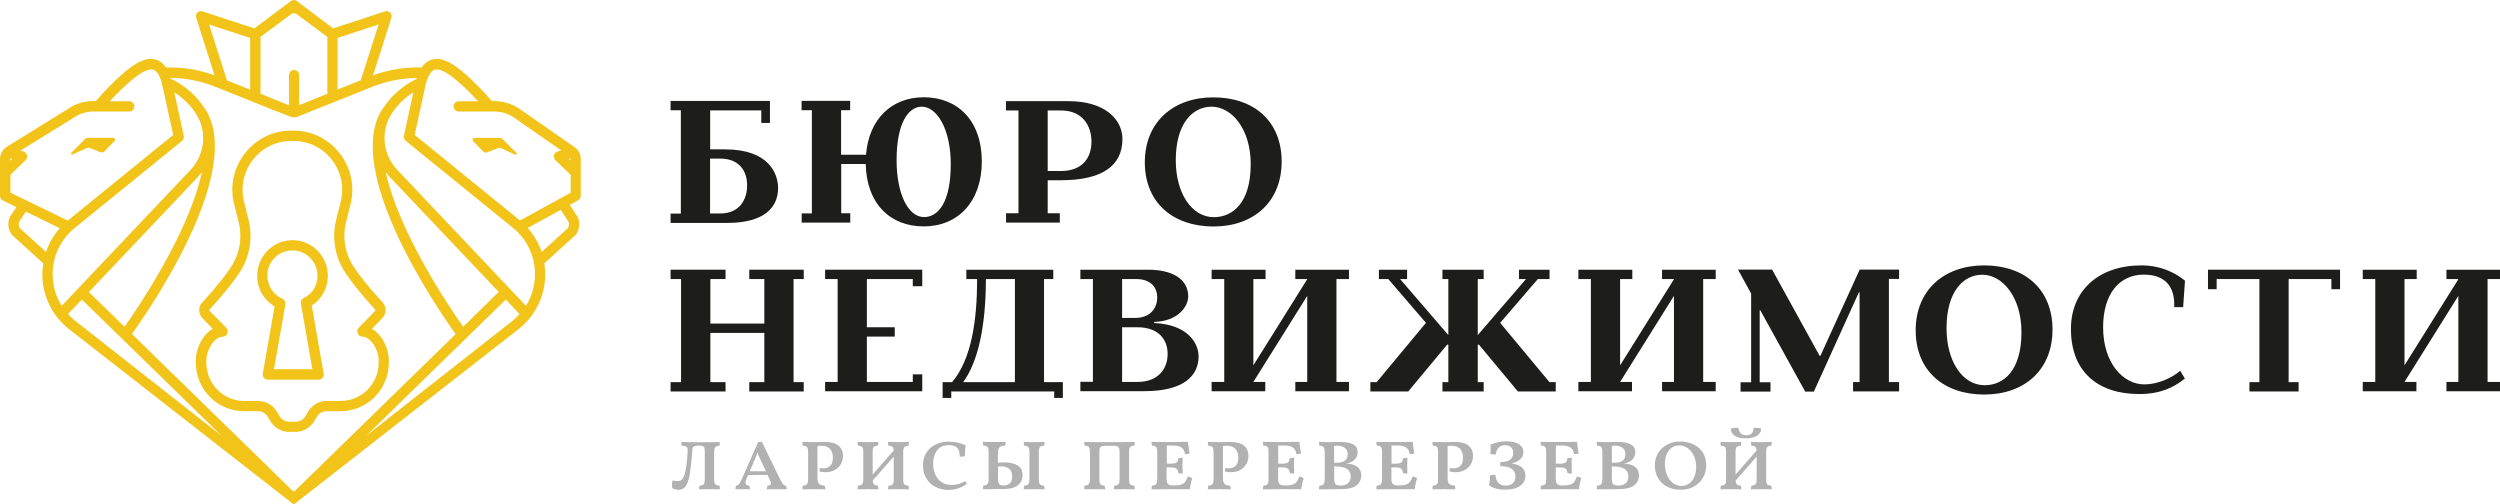 <svg width="243" height="49" viewBox="0 0 243 49" fill="none" xmlns="http://www.w3.org/2000/svg">
<g clip-path="url(#clip0)">
<path d="M7.027 15.027L8.442 14.389C8.531 14.349 8.63 14.349 8.719 14.379L9.768 14.798C9.906 14.848 10.065 14.818 10.164 14.708L11.134 13.691C11.242 13.581 11.163 13.392 11.005 13.392H8.561C8.442 13.392 8.333 13.442 8.254 13.521L6.908 14.877C6.908 14.887 6.868 14.937 6.918 14.987C6.947 15.047 7.017 15.037 7.027 15.027Z" fill="#F2C41A"/>
<path d="M19.625 30.872L20.674 31.959C19.665 32.537 19.031 33.953 19.031 34.97V35.249C19.031 37.852 21.129 39.966 23.712 39.966H25.068C25.464 39.966 25.84 40.185 26.038 40.524L26.276 40.933C26.642 41.561 27.315 41.96 28.037 41.98C28.047 41.98 28.057 41.98 28.077 41.98H28.75C28.76 41.98 28.769 41.98 28.789 41.98C29.512 41.95 30.175 41.561 30.551 40.933L30.788 40.524C30.986 40.175 31.362 39.966 31.758 39.966H33.114C35.697 39.966 37.795 37.852 37.795 35.249V34.97C37.795 33.953 37.172 32.527 36.152 31.959L37.241 30.832C37.568 30.423 37.558 29.825 37.201 29.396C37.191 29.386 36.429 28.598 35.341 27.252C35.074 26.923 34.757 26.484 34.41 25.976C33.54 24.699 33.263 23.094 33.639 21.588L34.025 20.033C34.519 18.278 34.173 16.443 33.084 14.987C31.996 13.531 30.333 12.694 28.522 12.694H28.304C26.493 12.694 24.831 13.531 23.742 14.987C22.653 16.443 22.307 18.278 22.802 20.023L23.198 21.598C23.574 23.104 23.297 24.699 22.426 25.986C22.079 26.504 21.763 26.933 21.495 27.262C20.407 28.608 19.645 29.406 19.615 29.446C19.279 29.835 19.269 30.423 19.625 30.872ZM20.348 30.104C20.377 30.074 21.149 29.276 22.267 27.89C22.554 27.531 22.881 27.083 23.247 26.544C24.276 25.029 24.603 23.134 24.158 21.349L23.762 19.764C23.356 18.318 23.633 16.792 24.534 15.595C25.434 14.399 26.81 13.701 28.304 13.701H28.532C30.026 13.701 31.402 14.389 32.303 15.595C33.203 16.792 33.49 18.318 33.074 19.773L32.679 21.349C32.233 23.134 32.56 25.029 33.589 26.544C33.955 27.083 34.282 27.531 34.569 27.89C35.687 29.276 36.459 30.074 36.459 30.074C36.489 30.114 36.489 30.174 36.499 30.174L34.866 31.859C34.727 32.008 34.688 32.218 34.767 32.407C34.846 32.597 35.024 32.717 35.222 32.717C36.024 32.717 36.805 34.013 36.805 34.98V35.259C36.805 37.303 35.153 38.969 33.124 38.969H31.768C31.016 38.969 30.313 39.367 29.937 40.026L29.7 40.434C29.492 40.783 29.126 40.993 28.73 40.993H28.136C27.74 40.993 27.364 40.773 27.166 40.434L26.929 40.026C26.543 39.377 25.84 38.979 25.098 38.979H23.742C21.713 38.979 20.061 37.313 20.061 35.269V34.99C20.061 34.023 20.842 32.727 21.644 32.727C21.842 32.727 22.03 32.607 22.099 32.417C22.178 32.228 22.139 32.019 22 31.869L20.377 30.214C20.348 30.174 20.348 30.114 20.348 30.104Z" fill="#F2C41A"/>
<path d="M55.797 14.269L50.542 10.61C49.809 10.101 48.938 9.822 48.048 9.822H47.81C47.454 9.413 46.247 8.047 45.049 7.04C44.099 6.242 42.981 5.464 41.932 5.803C41.556 5.923 41.239 6.182 40.982 6.561C39.398 6.511 37.815 6.761 36.261 7.319L38.042 1.735C38.102 1.556 38.052 1.356 37.924 1.226C37.795 1.097 37.597 1.047 37.419 1.107L32.391 2.762L28.829 0.09C28.67 -0.03 28.453 -0.03 28.284 0.09L24.722 2.762L19.694 1.107C19.516 1.047 19.318 1.097 19.189 1.226C19.061 1.356 19.011 1.556 19.071 1.735L20.852 7.319C19.298 6.761 17.715 6.511 16.141 6.561C15.884 6.182 15.567 5.923 15.191 5.803C14.142 5.464 13.034 6.242 12.074 7.04C10.876 8.047 9.669 9.413 9.313 9.822H9.075C8.184 9.822 7.314 10.091 6.601 10.59L0.693 14.249C0.267 14.499 0 14.957 0 15.456V19.036C0 19.225 0.109 19.405 0.277 19.484L1.593 20.133L0.99 21.04C0.97 21.06 0.96 21.09 0.95 21.12C0.713 21.678 0.782 22.316 1.138 22.805C1.158 22.835 1.178 22.855 1.207 22.875L4.206 25.597C4.147 25.956 4.117 26.315 4.117 26.684C4.127 28.758 5.057 30.682 6.68 31.969L28.453 48.96C28.512 49.01 28.591 49.01 28.651 48.96L50.433 31.969C52.046 30.682 52.986 28.758 52.996 26.684C52.996 26.315 52.956 25.956 52.907 25.597L55.906 22.875C55.925 22.855 55.955 22.825 55.975 22.805C56.331 22.316 56.41 21.668 56.163 21.12C56.153 21.09 56.133 21.07 56.123 21.04L55.381 19.913L56.193 19.474C56.351 19.385 56.45 19.215 56.45 19.036V15.456C56.45 14.957 56.193 14.499 55.797 14.269ZM55.441 15.396C55.441 15.416 55.46 15.436 55.46 15.456V15.615L55.282 15.446L55.441 15.396ZM35.063 7.798C34.45 8.047 33.648 8.366 32.807 8.705V3.689L36.805 2.373L35.063 7.798ZM29.076 10.221V7.299C29.076 7.02 28.849 6.801 28.581 6.801C28.314 6.801 28.086 7.03 28.086 7.299V10.231C27.433 9.972 26.404 9.553 25.325 9.114V3.58L28.304 1.376C28.462 1.256 28.68 1.256 28.839 1.376L31.817 3.58V9.114C30.749 9.543 29.729 9.952 29.076 10.221ZM24.316 3.689V8.715C23.475 8.376 22.663 8.047 22.059 7.808L20.328 2.383L24.316 3.689ZM20.575 8.296L20.634 8.316C20.713 8.346 21.02 8.466 21.466 8.645C21.485 8.655 21.505 8.665 21.515 8.665C22.277 8.974 23.425 9.433 24.563 9.892C24.603 9.912 24.652 9.932 24.692 9.942C25.889 10.43 27.542 11.078 28.245 11.348C28.462 11.437 28.7 11.427 28.908 11.348C29.601 11.068 31.224 10.42 32.421 9.942C32.471 9.932 32.51 9.912 32.56 9.892C33.698 9.433 34.846 8.964 35.608 8.665C35.628 8.655 35.647 8.645 35.667 8.645C36.103 8.466 36.4 8.346 36.479 8.326L36.558 8.296C37.854 7.828 39.171 7.598 40.487 7.578C40.497 7.628 40.497 7.618 40.507 7.668C39.923 7.937 38.329 8.795 37.231 10.54C37.201 10.57 37.172 10.59 37.152 10.62C33.312 16.642 42.595 30.114 44.287 32.477L28.67 47.704C28.611 47.764 28.512 47.764 28.443 47.704L12.826 32.467C14.518 30.104 23.811 16.642 19.961 10.61C19.942 10.58 19.912 10.56 19.882 10.53C18.764 8.755 17.141 7.897 16.577 7.638C16.587 7.598 16.587 7.608 16.596 7.568C17.933 7.588 19.259 7.818 20.575 8.296ZM45.019 31.759C43.703 29.895 38.755 22.595 37.498 16.722C37.627 16.892 37.755 17.071 37.904 17.221L48.473 28.379L45.019 31.759ZM8.64 28.389L19.209 17.231C19.358 17.071 19.486 16.902 19.625 16.722C18.378 22.595 13.42 29.905 12.104 31.759L8.64 28.389ZM1 15.456C1 15.436 1.009 15.416 1.019 15.396L1.178 15.446L1 15.615V15.456ZM1 17.001L2.484 15.566C2.613 15.446 2.662 15.256 2.623 15.087C2.583 14.917 2.454 14.778 2.286 14.728L1.989 14.638L7.155 11.447C7.719 11.048 8.392 10.839 9.085 10.839H12.559C12.836 10.839 13.054 10.61 13.054 10.341C13.054 10.071 12.826 9.842 12.559 9.842H10.678C11.213 9.264 11.985 8.466 12.737 7.838C13.113 7.528 14.241 6.571 14.904 6.781C15.35 6.93 15.617 7.618 15.745 8.147L16.834 13.113L6.65 21.389C6.631 21.409 6.611 21.429 6.591 21.439L1.019 18.727V17.001H1ZM1.93 22.177C1.811 21.997 1.791 21.768 1.861 21.558L2.514 20.571L5.809 22.177C5.215 22.855 4.76 23.633 4.473 24.49L1.93 22.177ZM7.254 22.167L17.685 13.701C17.834 13.581 17.903 13.392 17.863 13.202L16.943 8.984C17.626 9.413 18.556 10.161 19.199 11.308C20.14 12.973 19.852 15.117 18.497 16.533L5.997 29.725C5.433 28.828 5.126 27.781 5.117 26.684C5.107 24.919 5.888 23.273 7.254 22.167ZM6.611 30.523L7.957 29.117L21.525 42.349L7.304 31.181C7.046 30.982 6.829 30.762 6.611 30.523ZM49.819 31.181L35.598 42.349L49.166 29.117L50.502 30.533C50.294 30.762 50.067 30.982 49.819 31.181ZM51.126 29.725L38.626 16.523C37.27 15.107 36.983 12.963 37.924 11.298C38.577 10.151 39.507 9.403 40.18 8.974L39.26 13.192C39.22 13.382 39.289 13.571 39.438 13.691L49.869 22.157C51.234 23.264 52.006 24.909 51.996 26.674C51.996 27.781 51.68 28.828 51.126 29.725ZM55.262 21.558C55.342 21.758 55.312 21.987 55.193 22.177L52.65 24.49C52.363 23.633 51.898 22.845 51.294 22.157L54.5 20.402L55.262 21.558ZM50.542 21.429C50.522 21.419 50.512 21.399 50.492 21.389L40.309 13.113L41.387 8.167C41.526 7.618 41.793 6.92 42.239 6.781C42.902 6.561 44.04 7.519 44.406 7.838C45.158 8.466 45.93 9.264 46.464 9.842H44.584C44.307 9.842 44.089 10.071 44.089 10.341C44.089 10.61 44.317 10.839 44.584 10.839H48.058C48.75 10.839 49.413 11.048 49.987 11.447L54.55 14.618L54.184 14.728C54.015 14.778 53.887 14.917 53.847 15.087C53.808 15.256 53.857 15.446 53.986 15.566L55.47 17.001V18.727L50.542 21.429Z" fill="#F2C41A"/>
<path d="M50.215 14.888L48.869 13.531C48.79 13.452 48.671 13.402 48.562 13.402H46.108C45.959 13.402 45.88 13.591 45.979 13.701L46.949 14.718C47.048 14.828 47.206 14.858 47.345 14.808L48.404 14.389C48.493 14.349 48.592 14.359 48.681 14.399L50.086 15.037H50.096C50.106 15.037 50.175 15.057 50.215 15.007C50.264 14.957 50.225 14.908 50.215 14.888Z" fill="#F2C41A"/>
<path d="M26.691 29.785L25.543 36.316C25.513 36.466 25.553 36.615 25.652 36.725C25.751 36.835 25.889 36.904 26.038 36.904H30.966C31.115 36.904 31.253 36.835 31.352 36.725C31.451 36.615 31.491 36.466 31.461 36.316L30.303 29.695C31.273 29.077 31.867 28 31.867 26.803C31.867 24.899 30.323 23.343 28.433 23.343C26.542 23.343 24.998 24.899 24.998 26.803C24.989 28.04 25.642 29.167 26.691 29.785ZM28.423 24.34C29.769 24.34 30.857 25.437 30.857 26.793C30.857 27.751 30.362 28.568 29.521 28.967C29.323 29.067 29.205 29.286 29.244 29.506L30.362 35.887H26.631L27.74 29.585C27.779 29.356 27.661 29.127 27.453 29.037C26.562 28.648 25.988 27.761 25.988 26.783C25.978 25.437 27.077 24.34 28.423 24.34Z" fill="#F2C41A"/>
<path d="M66.198 37.144V27.123H65.179V26.215H70.523V27.123H69.048V31.45H74.293V27.123H72.829V26.215H78.123V27.123H77.134V37.144H78.123V38.051H72.829V37.144H74.293V32.358H69.048V37.144H70.523V38.051H65.179V37.144H66.198Z" fill="#1D1D1B"/>
<path d="M92.543 37.144C94.443 34.91 94.977 31.081 94.977 27.123H93.928V26.215H102.38V27.123H101.479V37.144H103.31V38.68H102.469V38.051H92.463V38.68H91.622V37.144H92.543ZM98.649 27.123H95.828C95.828 31.64 95.086 35.15 93.621 37.144H98.649V27.123Z" fill="#1D1D1B"/>
<path d="M133.811 37.144L138.601 31.381L134.94 27.123H134.029V26.215H136.77V27.123H136.088L140.779 32.567V27.123H140.205V26.215H144.213V27.123H143.639V32.567L148.33 27.123H147.647V26.215H150.616V27.123H149.478L145.816 31.381L150.606 37.144H151.219V38.051H147.538L143.757 33.504H143.639V37.144H144.213V38.051H140.205V37.144H140.779V33.504H140.66L136.879 38.051H133.198V37.144H133.811Z" fill="#1D1D1B"/>
<path d="M170.211 37.144V28.539L168.934 26.205H172.25L176.871 34.591H176.941L180.761 26.205H184.591V27.113H183.601V37.134H184.591V38.041H180.117V37.134H180.751V28.419H180.682L176.307 38.062H175.466L171.092 30.144H171.042V37.154H172.091V38.062H169.182V37.154H170.211V37.144Z" fill="#1D1D1B"/>
<path d="M186.204 32.108C186.204 28.2 188.965 25.796 192.864 25.796C196.783 25.796 199.505 28.09 199.505 32.038C199.505 35.947 196.783 38.35 192.864 38.35C188.955 38.35 186.204 36.057 186.204 32.108ZM196.486 32.288C196.486 28.868 194.636 26.704 192.686 26.704C190.855 26.704 189.203 28.309 189.203 31.909C189.203 35.11 190.746 37.443 192.904 37.443C194.755 37.443 196.486 36.037 196.486 32.288Z" fill="#1D1D1B"/>
<path d="M219.614 37.144V27.123H215.458V28.11H214.617V26.215H227.453V28.11H226.611V27.123H222.455V37.144H223.425V38.051H218.645V37.144H219.614Z" fill="#1D1D1B"/>
<path d="M81.419 37.124V27.123H80.202V26.215H89.643V27.821H88.723V27.123H84.259V31.809H86.971V32.717H84.259V37.124H88.723V36.386H89.643V38.031H80.202V37.124H81.419Z" fill="#1D1D1B"/>
<path d="M106.23 37.124V27.123H105.012V26.215H111.604C113.88 26.215 115.493 27.083 115.493 28.808C115.493 29.805 114.503 31.221 112.187 31.291V31.4C115.344 31.53 116.502 33.265 116.502 34.651C116.502 36.446 115.156 38.022 111.237 38.022H105.012V37.114H106.23V37.124ZM112.484 28.937C112.484 28.05 111.98 27.123 110.426 27.123H109.07V30.902H110.347C111.93 30.892 112.474 29.825 112.484 28.937ZM113.494 34.402C113.494 33.026 112.643 31.809 110.545 31.809H109.07V37.124H110.545C112.672 37.124 113.494 35.758 113.494 34.402Z" fill="#1D1D1B"/>
<path d="M118.996 37.124V27.123H117.769V26.215H123.014V27.123H121.827V35.509L127.062 27.143V27.123H125.904V26.215H131.12V27.123H129.902V37.124H131.12V38.031H125.904V37.124H127.062V28.758L121.827 37.124H122.985V38.031H117.769V37.124H118.996Z" fill="#1D1D1B"/>
<path d="M154.634 37.124V27.123H153.416V26.215H158.661V27.123H157.474V35.509L162.709 27.143V27.123H161.551V26.215H166.767V27.123H165.549V37.124H166.767V38.031H161.551V37.124H162.709V28.758L157.474 37.124H158.632V38.031H153.416V37.124H154.634Z" fill="#1D1D1B"/>
<path d="M208.144 25.796C210.104 25.796 211.519 26.574 212.38 27.282L212.202 29.855H211.331C211.42 27.89 210.49 26.694 208.372 26.694C206.046 26.694 204.423 28.509 204.423 31.809C204.423 35.259 206.343 37.363 208.431 37.363C209.708 37.363 211.123 36.745 211.915 36.037L212.37 36.795C211.272 37.682 209.955 38.301 207.927 38.301C203.889 38.301 201.296 36.107 201.296 31.989C201.286 28.279 203.948 25.796 208.144 25.796Z" fill="#1D1D1B"/>
<path d="M230.877 37.124V27.123H229.659V26.215H234.905V27.123H233.717V35.509L238.952 27.143V27.123H237.794V26.215H243.01V27.123H241.793V37.124H243.01V38.031H237.794V37.124H238.952V28.758L233.717 37.124H234.875V38.031H229.659V37.124H230.877Z" fill="#1D1D1B"/>
<path d="M66.178 20.751V10.719H65.179V9.812H74.838V11.946H73.996V10.729H69.028V14.518H70.463C74.769 14.518 75.629 16.902 75.629 18.288C75.629 20.092 74.373 21.668 70.691 21.668H65.179V20.761H66.178V20.751ZM72.621 18.018C72.621 16.632 71.869 15.416 69.998 15.416H69.019V20.751H69.998C71.898 20.751 72.621 19.384 72.621 18.018Z" fill="#1D1D1B"/>
<path d="M78.915 20.741V10.709H77.915V9.802H82.636V10.709H81.755V15.037H84.18C84.447 11.567 86.684 9.453 89.781 9.453C93.107 9.453 95.432 11.746 95.432 15.695C95.432 19.604 93.117 22.007 89.781 22.007C86.516 22.007 84.22 19.783 84.15 15.944H81.765V20.731H82.646V21.638H77.925V20.741H78.915ZM89.821 21.1C91.167 21.1 92.414 19.714 92.414 15.954C92.414 12.514 91.048 10.37 89.603 10.37C88.287 10.37 87.149 11.956 87.149 15.575C87.149 18.796 88.248 21.1 89.821 21.1Z" fill="#1D1D1B"/>
<path d="M111.277 15.775C111.277 11.866 114.038 9.463 117.937 9.463C121.856 9.463 124.578 11.756 124.578 15.705C124.578 19.614 121.856 22.017 117.937 22.017C114.038 22.007 111.277 19.724 111.277 15.775ZM121.569 15.954C121.569 12.534 119.719 10.37 117.769 10.37C115.938 10.37 114.285 11.976 114.285 15.575C114.285 18.776 115.829 21.11 117.987 21.11C119.837 21.1 121.569 19.704 121.569 15.954Z" fill="#1D1D1B"/>
<path d="M98.995 20.731V10.739H97.778V9.832H103.835C107.427 9.832 109.1 11.627 109.1 13.511C109.1 16.104 107.15 17.52 103.112 17.52H101.836V20.731H103.013V21.638H97.788V20.731H98.995ZM106.091 13.751C106.091 12.295 105.27 10.739 103.142 10.739H101.836V16.622H103.142C105.23 16.612 106.091 15.326 106.091 13.751Z" fill="#1D1D1B"/>
<path d="M65.584 47.554C65.485 47.524 65.406 47.484 65.357 47.444C65.327 47.365 65.317 47.255 65.317 47.115C65.317 46.946 65.337 46.816 65.367 46.707C65.565 46.736 65.733 46.757 65.861 46.757C66.01 46.757 66.139 46.717 66.237 46.647C66.337 46.567 66.426 46.427 66.505 46.218C66.594 45.999 66.663 45.69 66.713 45.301C66.772 44.912 66.811 44.463 66.831 43.964L66.841 43.765C66.841 43.655 66.831 43.566 66.802 43.516C66.772 43.456 66.722 43.416 66.643 43.386C66.564 43.356 66.435 43.336 66.267 43.326C66.237 43.236 66.218 43.117 66.218 42.967C66.564 42.977 67.198 42.987 68.138 42.987C69.058 42.987 69.672 42.977 69.969 42.967C69.969 43.127 69.959 43.246 69.929 43.326C69.79 43.336 69.681 43.356 69.612 43.396C69.543 43.436 69.493 43.496 69.464 43.575C69.434 43.665 69.414 43.785 69.414 43.955V46.567C69.414 46.736 69.434 46.866 69.464 46.956C69.493 47.046 69.543 47.105 69.612 47.135C69.681 47.175 69.79 47.195 69.929 47.205C69.959 47.295 69.969 47.415 69.969 47.564C69.691 47.554 69.365 47.544 68.989 47.544C68.573 47.544 68.227 47.554 67.95 47.564C67.95 47.405 67.969 47.285 67.999 47.205C68.138 47.195 68.246 47.175 68.316 47.135C68.385 47.096 68.435 47.036 68.464 46.956C68.494 46.866 68.504 46.746 68.504 46.567V43.944C68.504 43.755 68.494 43.615 68.474 43.546C68.454 43.466 68.405 43.406 68.326 43.376C68.227 43.326 68.078 43.306 67.87 43.306C67.692 43.306 67.554 43.336 67.465 43.376C67.385 43.416 67.346 43.466 67.326 43.536C67.306 43.605 67.287 43.745 67.277 43.955C67.207 44.892 67.128 45.62 67.039 46.138C66.95 46.647 66.811 47.026 66.643 47.265C66.475 47.504 66.237 47.614 65.941 47.614C65.792 47.604 65.683 47.584 65.584 47.554Z" fill="#B1B1B1"/>
<path d="M76.461 47.564C76.263 47.554 75.956 47.544 75.52 47.544C75.055 47.544 74.729 47.554 74.541 47.564C74.541 47.415 74.561 47.295 74.6 47.205C74.729 47.195 74.818 47.165 74.867 47.135C74.927 47.105 74.956 47.056 74.956 46.996C74.956 46.926 74.917 46.826 74.847 46.687L74.6 46.158C73.828 46.158 73.195 46.168 72.71 46.188L72.561 46.537C72.492 46.687 72.462 46.806 72.462 46.906C72.462 46.996 72.492 47.066 72.552 47.115C72.611 47.165 72.7 47.195 72.829 47.205C72.868 47.315 72.888 47.434 72.888 47.564C72.72 47.554 72.462 47.544 72.126 47.544C71.978 47.544 71.77 47.554 71.483 47.564C71.483 47.425 71.502 47.305 71.542 47.215C71.671 47.195 71.77 47.135 71.839 47.046C71.908 46.956 72.007 46.776 72.136 46.497L73.69 42.977C73.799 42.957 73.917 42.947 74.056 42.947L75.798 46.527C75.897 46.717 75.966 46.856 76.025 46.946C76.085 47.036 76.144 47.105 76.193 47.145C76.243 47.185 76.312 47.205 76.391 47.215C76.441 47.315 76.461 47.434 76.461 47.564ZM74.452 45.809L73.967 44.782C73.828 44.513 73.719 44.244 73.62 43.974C73.531 44.234 73.432 44.503 73.314 44.782L72.878 45.809H74.452Z" fill="#B1B1B1"/>
<path d="M80.686 45.291C80.865 45.131 80.954 44.862 80.954 44.493C80.954 44.124 80.865 43.845 80.677 43.635C80.489 43.426 80.202 43.326 79.816 43.326C79.697 43.326 79.578 43.336 79.459 43.366V46.457C79.459 46.657 79.479 46.796 79.529 46.906C79.578 47.016 79.647 47.085 79.746 47.125C79.845 47.165 79.984 47.195 80.162 47.205C80.192 47.285 80.212 47.404 80.212 47.564C79.964 47.554 79.608 47.544 79.133 47.544C78.608 47.544 78.222 47.554 77.995 47.564C77.995 47.395 78.004 47.275 78.034 47.205C78.173 47.195 78.282 47.175 78.351 47.135C78.42 47.095 78.47 47.036 78.499 46.956C78.529 46.866 78.549 46.746 78.549 46.567V43.944C78.549 43.775 78.529 43.655 78.499 43.566C78.47 43.476 78.42 43.416 78.351 43.386C78.282 43.356 78.173 43.326 78.034 43.316C78.004 43.226 77.995 43.107 77.995 42.957C78.272 42.967 78.618 42.977 79.064 42.977L79.697 42.967C79.826 42.967 79.984 42.957 80.162 42.957C80.785 42.957 81.231 43.077 81.518 43.326C81.795 43.575 81.943 43.895 81.943 44.293C81.943 44.583 81.874 44.852 81.745 45.091C81.607 45.34 81.409 45.53 81.152 45.679C80.884 45.829 80.568 45.899 80.202 45.899C79.994 45.899 79.816 45.869 79.677 45.829C79.667 45.779 79.657 45.729 79.657 45.699C79.657 45.63 79.677 45.56 79.707 45.49C79.796 45.51 79.905 45.52 80.033 45.52C80.291 45.53 80.508 45.45 80.686 45.291Z" fill="#B1B1B1"/>
<path d="M87.832 46.956C87.861 47.045 87.911 47.105 87.98 47.135C88.049 47.175 88.158 47.195 88.297 47.205C88.326 47.295 88.336 47.414 88.336 47.564C88.059 47.554 87.733 47.544 87.357 47.544C86.941 47.544 86.595 47.554 86.317 47.564C86.317 47.425 86.337 47.305 86.367 47.205C86.505 47.195 86.614 47.175 86.684 47.135C86.753 47.095 86.802 47.036 86.832 46.956C86.862 46.866 86.872 46.746 86.872 46.567V44.383L84.833 46.706C84.843 46.896 84.882 47.016 84.952 47.085C85.021 47.155 85.15 47.195 85.328 47.205C85.358 47.275 85.377 47.395 85.377 47.564C85.1 47.554 84.774 47.544 84.397 47.544C83.982 47.544 83.635 47.554 83.358 47.564C83.358 47.414 83.368 47.295 83.398 47.205C83.537 47.195 83.645 47.175 83.715 47.135C83.784 47.095 83.833 47.036 83.863 46.956C83.893 46.866 83.913 46.746 83.913 46.567V43.944C83.913 43.775 83.893 43.655 83.863 43.566C83.833 43.476 83.784 43.416 83.715 43.386C83.645 43.356 83.537 43.326 83.398 43.316C83.368 43.226 83.358 43.107 83.358 42.957C83.626 42.967 83.962 42.977 84.378 42.977C84.744 42.977 85.08 42.967 85.377 42.957C85.377 43.027 85.377 43.087 85.367 43.157C85.367 43.217 85.348 43.276 85.328 43.316C85.189 43.326 85.08 43.346 85.011 43.386C84.942 43.426 84.892 43.486 84.863 43.566C84.833 43.655 84.823 43.775 84.823 43.944V46.128L86.862 43.795C86.852 43.615 86.822 43.496 86.743 43.436C86.674 43.366 86.545 43.326 86.367 43.316C86.327 43.226 86.317 43.107 86.317 42.957C86.585 42.967 86.931 42.977 87.347 42.977C87.713 42.977 88.049 42.967 88.346 42.957C88.346 43.117 88.336 43.236 88.307 43.316C88.168 43.326 88.059 43.346 87.99 43.386C87.921 43.426 87.871 43.486 87.841 43.566C87.812 43.655 87.792 43.775 87.792 43.944V46.567C87.782 46.736 87.802 46.866 87.832 46.956Z" fill="#B1B1B1"/>
<path d="M90.88 47.305C90.514 47.105 90.227 46.826 90.019 46.467C89.811 46.108 89.712 45.699 89.712 45.241C89.712 44.742 89.831 44.323 90.058 43.974C90.296 43.625 90.603 43.366 90.979 43.187C91.365 43.007 91.771 42.927 92.216 42.927C92.513 42.927 92.79 42.957 93.057 43.017C93.324 43.077 93.592 43.167 93.869 43.276C93.809 43.536 93.79 43.885 93.79 44.323C93.681 44.373 93.522 44.393 93.295 44.393C93.285 43.974 93.196 43.685 93.028 43.516C92.859 43.356 92.602 43.266 92.275 43.266C91.741 43.266 91.345 43.436 91.088 43.775C90.831 44.114 90.702 44.543 90.702 45.051C90.702 45.45 90.771 45.799 90.91 46.118C91.048 46.437 91.256 46.687 91.523 46.866C91.79 47.046 92.117 47.135 92.483 47.135C92.701 47.135 92.929 47.105 93.156 47.046C93.384 46.986 93.602 46.896 93.809 46.776C93.839 46.806 93.879 46.846 93.908 46.896C93.938 46.946 93.958 46.986 93.968 47.036C93.691 47.235 93.413 47.385 93.126 47.474C92.84 47.574 92.503 47.624 92.137 47.624C91.662 47.604 91.246 47.504 90.88 47.305Z" fill="#B1B1B1"/>
<path d="M98.916 45.241C99.233 45.44 99.391 45.749 99.391 46.178C99.391 46.597 99.243 46.926 98.936 47.165C98.629 47.415 98.174 47.534 97.57 47.534C96.669 47.534 95.987 47.544 95.541 47.554C95.541 47.385 95.551 47.265 95.581 47.195C95.719 47.185 95.828 47.165 95.897 47.125C95.967 47.086 96.016 47.026 96.046 46.926C96.076 46.826 96.095 46.687 96.095 46.507V43.934C96.095 43.765 96.076 43.645 96.046 43.556C96.016 43.466 95.967 43.406 95.897 43.376C95.828 43.346 95.719 43.316 95.581 43.306C95.551 43.227 95.531 43.107 95.531 42.947C95.799 42.957 96.184 42.967 96.679 42.967C97.154 42.967 97.511 42.957 97.748 42.947C97.748 43.107 97.728 43.227 97.699 43.306C97.52 43.316 97.382 43.346 97.283 43.386C97.184 43.426 97.115 43.506 97.065 43.605C97.016 43.715 96.996 43.865 96.996 44.054V44.971C97.194 44.952 97.382 44.942 97.56 44.942C98.154 44.942 98.599 45.041 98.916 45.241ZM98.164 46.966C98.312 46.816 98.382 46.597 98.382 46.318C98.382 45.959 98.282 45.709 98.085 45.56C97.887 45.41 97.659 45.331 97.392 45.331C97.283 45.331 97.154 45.34 97.006 45.35V46.537C97.006 46.786 97.045 46.966 97.125 47.056C97.204 47.145 97.342 47.195 97.53 47.195C97.808 47.185 98.015 47.115 98.164 46.966ZM101.014 46.956C101.044 47.046 101.093 47.105 101.162 47.135C101.232 47.175 101.341 47.195 101.479 47.205C101.509 47.275 101.529 47.395 101.529 47.564C101.252 47.554 100.925 47.544 100.549 47.544C100.133 47.544 99.787 47.554 99.51 47.564C99.51 47.415 99.52 47.295 99.549 47.205C99.688 47.195 99.797 47.175 99.866 47.135C99.935 47.096 99.985 47.036 100.014 46.956C100.044 46.866 100.064 46.746 100.064 46.567V43.944C100.064 43.775 100.044 43.655 100.014 43.566C99.985 43.476 99.935 43.416 99.866 43.386C99.797 43.356 99.688 43.326 99.549 43.316C99.52 43.227 99.51 43.107 99.51 42.957C99.777 42.967 100.123 42.977 100.529 42.977C100.895 42.977 101.232 42.967 101.529 42.957C101.529 43.027 101.529 43.087 101.519 43.157C101.519 43.217 101.499 43.276 101.479 43.316C101.341 43.326 101.232 43.346 101.162 43.386C101.093 43.426 101.044 43.486 101.014 43.566C100.984 43.655 100.974 43.775 100.974 43.944V46.567C100.965 46.736 100.984 46.866 101.014 46.956Z" fill="#B1B1B1"/>
<path d="M105.428 47.205C105.567 47.195 105.675 47.175 105.745 47.135C105.814 47.095 105.863 47.036 105.893 46.956C105.923 46.866 105.943 46.746 105.943 46.567V43.944C105.943 43.775 105.923 43.645 105.893 43.556C105.863 43.466 105.814 43.406 105.745 43.376C105.675 43.346 105.567 43.326 105.428 43.316C105.398 43.226 105.388 43.107 105.388 42.957C105.656 42.967 106.319 42.977 107.368 42.977H108.328C109.337 42.977 110 42.967 110.297 42.957C110.297 43.117 110.287 43.236 110.258 43.316C110.119 43.326 110.01 43.346 109.941 43.376C109.872 43.406 109.822 43.466 109.792 43.556C109.763 43.645 109.743 43.775 109.743 43.944V46.567C109.743 46.736 109.763 46.866 109.792 46.956C109.822 47.045 109.872 47.105 109.941 47.135C110.01 47.175 110.119 47.195 110.258 47.205C110.287 47.295 110.297 47.414 110.297 47.564C110.01 47.554 109.684 47.544 109.317 47.544C108.902 47.544 108.555 47.554 108.268 47.564C108.268 47.404 108.288 47.285 108.318 47.205C108.456 47.195 108.565 47.175 108.634 47.135C108.704 47.095 108.753 47.036 108.783 46.956C108.813 46.866 108.823 46.746 108.823 46.567V43.954C108.823 43.795 108.813 43.675 108.783 43.585C108.753 43.496 108.704 43.436 108.634 43.396C108.575 43.366 108.496 43.346 108.387 43.336C108.278 43.326 108.09 43.326 107.843 43.326C107.585 43.326 107.407 43.326 107.298 43.336C107.19 43.346 107.11 43.366 107.051 43.396C106.972 43.436 106.922 43.506 106.903 43.585C106.873 43.675 106.863 43.795 106.863 43.954V46.567C106.863 46.736 106.873 46.866 106.903 46.956C106.932 47.045 106.982 47.105 107.051 47.135C107.12 47.175 107.229 47.195 107.368 47.205C107.397 47.275 107.417 47.395 107.417 47.564C107.14 47.554 106.814 47.544 106.437 47.544C106.022 47.544 105.675 47.554 105.398 47.564C105.379 47.404 105.398 47.285 105.428 47.205Z" fill="#B1B1B1"/>
<path d="M115.889 46.497C115.78 46.806 115.701 47.155 115.661 47.554C115.216 47.544 114.651 47.544 113.969 47.544C112.979 47.544 112.296 47.554 111.93 47.564C111.93 47.395 111.94 47.275 111.97 47.205C112.108 47.195 112.217 47.175 112.286 47.135C112.355 47.096 112.405 47.036 112.435 46.936C112.464 46.846 112.484 46.697 112.484 46.507V43.934C112.484 43.765 112.464 43.645 112.435 43.556C112.405 43.466 112.355 43.406 112.286 43.376C112.217 43.346 112.108 43.316 111.97 43.306C111.94 43.227 111.93 43.107 111.93 42.947C112.266 42.957 112.751 42.967 113.395 42.967C114.196 42.967 114.889 42.957 115.473 42.947C115.522 43.456 115.572 43.825 115.631 44.054C115.522 44.114 115.374 44.144 115.186 44.144C115.156 43.885 115.057 43.685 114.889 43.536C114.721 43.386 114.424 43.306 114.018 43.306H113.414V45.071H113.761C114.048 45.071 114.246 45.031 114.355 44.962C114.463 44.882 114.523 44.752 114.523 44.543C114.642 44.513 114.79 44.493 114.958 44.493C114.948 44.712 114.938 44.962 114.938 45.241C114.938 45.54 114.948 45.809 114.958 46.029C114.77 46.029 114.632 46.019 114.533 45.989C114.513 45.769 114.444 45.62 114.335 45.54C114.226 45.46 114.028 45.43 113.741 45.43H113.395V46.507C113.395 46.697 113.414 46.836 113.454 46.926C113.494 47.016 113.553 47.086 113.652 47.125C113.741 47.165 113.88 47.185 114.058 47.185H114.127C114.424 47.185 114.651 47.155 114.82 47.096C114.988 47.036 115.117 46.946 115.206 46.826C115.295 46.707 115.374 46.537 115.453 46.318C115.641 46.338 115.79 46.407 115.889 46.497Z" fill="#B1B1B1"/>
<path d="M120.095 45.291C120.273 45.131 120.362 44.862 120.362 44.493C120.362 44.124 120.273 43.845 120.085 43.635C119.897 43.426 119.61 43.326 119.224 43.326C119.105 43.326 118.986 43.336 118.868 43.366V46.457C118.868 46.657 118.887 46.796 118.937 46.906C118.986 47.016 119.056 47.085 119.155 47.125C119.253 47.165 119.392 47.195 119.57 47.205C119.6 47.285 119.62 47.404 119.62 47.564C119.372 47.554 119.016 47.544 118.541 47.544C118.016 47.544 117.63 47.554 117.403 47.564C117.403 47.395 117.413 47.275 117.442 47.205C117.581 47.195 117.69 47.175 117.759 47.135C117.828 47.095 117.878 47.036 117.908 46.956C117.937 46.866 117.957 46.746 117.957 46.567V43.944C117.957 43.775 117.937 43.655 117.908 43.566C117.878 43.476 117.828 43.416 117.759 43.386C117.69 43.356 117.581 43.326 117.442 43.316C117.413 43.226 117.403 43.107 117.403 42.957C117.68 42.967 118.026 42.977 118.472 42.977L119.105 42.967C119.234 42.967 119.392 42.957 119.57 42.957C120.194 42.957 120.639 43.077 120.926 43.326C121.203 43.575 121.352 43.895 121.352 44.293C121.352 44.583 121.282 44.852 121.154 45.091C121.015 45.34 120.817 45.53 120.56 45.679C120.293 45.829 119.976 45.899 119.61 45.899C119.402 45.899 119.224 45.869 119.085 45.829C119.075 45.779 119.065 45.729 119.065 45.699C119.065 45.63 119.085 45.56 119.115 45.49C119.204 45.51 119.313 45.52 119.442 45.52C119.689 45.53 119.917 45.45 120.095 45.291Z" fill="#B1B1B1"/>
<path d="M126.715 46.497C126.607 46.806 126.527 47.155 126.488 47.554C126.042 47.544 125.478 47.544 124.796 47.544C123.806 47.544 123.123 47.554 122.757 47.564C122.757 47.395 122.777 47.275 122.796 47.205C122.935 47.195 123.044 47.175 123.113 47.135C123.182 47.096 123.232 47.036 123.262 46.936C123.291 46.846 123.301 46.697 123.301 46.507V43.934C123.301 43.765 123.281 43.645 123.262 43.556C123.232 43.466 123.182 43.406 123.113 43.376C123.044 43.346 122.935 43.316 122.796 43.306C122.767 43.227 122.757 43.107 122.757 42.947C123.093 42.957 123.578 42.967 124.222 42.967C125.023 42.967 125.716 42.957 126.3 42.947C126.349 43.456 126.399 43.825 126.458 44.054C126.349 44.114 126.201 44.144 126.013 44.144C125.983 43.885 125.884 43.685 125.716 43.536C125.548 43.386 125.261 43.306 124.845 43.306H124.241V45.071H124.588C124.875 45.071 125.073 45.031 125.181 44.962C125.29 44.882 125.35 44.752 125.35 44.543C125.468 44.513 125.617 44.493 125.795 44.493C125.775 44.712 125.775 44.962 125.775 45.241C125.775 45.54 125.785 45.809 125.795 46.029C125.607 46.029 125.468 46.019 125.37 45.989C125.35 45.769 125.28 45.62 125.172 45.54C125.063 45.46 124.865 45.43 124.578 45.43H124.231V46.507C124.231 46.697 124.251 46.836 124.291 46.926C124.33 47.016 124.39 47.086 124.489 47.125C124.578 47.165 124.716 47.185 124.894 47.185H124.964C125.261 47.185 125.488 47.155 125.657 47.096C125.825 47.036 125.953 46.946 126.042 46.826C126.132 46.707 126.211 46.537 126.29 46.318C126.458 46.338 126.607 46.407 126.715 46.497Z" fill="#B1B1B1"/>
<path d="M132.317 46.218C132.317 46.617 132.158 46.936 131.842 47.185C131.525 47.425 131.03 47.544 130.377 47.544C129.417 47.544 128.705 47.554 128.21 47.564C128.21 47.395 128.22 47.275 128.249 47.205C128.388 47.195 128.497 47.175 128.566 47.135C128.635 47.095 128.695 47.036 128.714 46.936C128.744 46.836 128.764 46.697 128.764 46.517V43.944C128.764 43.775 128.744 43.655 128.714 43.566C128.685 43.476 128.635 43.416 128.566 43.386C128.497 43.356 128.388 43.326 128.249 43.316C128.22 43.236 128.21 43.117 128.21 42.957C128.408 42.967 128.665 42.977 128.992 42.977C129.259 42.977 129.457 42.977 129.605 42.967L130.238 42.957C130.803 42.957 131.228 43.037 131.515 43.187C131.812 43.336 131.96 43.595 131.96 43.954C131.96 44.243 131.861 44.483 131.664 44.682C131.466 44.882 131.198 45.001 130.852 45.051C131.832 45.111 132.317 45.5 132.317 46.218ZM130.704 43.526C130.506 43.386 130.268 43.316 130.001 43.316C129.902 43.316 129.793 43.326 129.674 43.356V44.981H129.912C130.634 44.981 130.991 44.712 130.991 44.154C131 43.875 130.902 43.665 130.704 43.526ZM131.04 46.956C131.208 46.806 131.287 46.587 131.287 46.308C131.287 45.669 130.812 45.34 129.862 45.34H129.684V46.537C129.684 46.726 129.704 46.866 129.744 46.956C129.783 47.045 129.843 47.105 129.942 47.145C130.031 47.175 130.159 47.195 130.328 47.195C130.634 47.185 130.872 47.115 131.04 46.956Z" fill="#B1B1B1"/>
<path d="M137.74 46.497C137.631 46.806 137.552 47.155 137.513 47.554C137.067 47.544 136.503 47.544 135.82 47.544C134.831 47.544 134.148 47.554 133.781 47.564C133.781 47.395 133.791 47.275 133.821 47.205C133.96 47.195 134.068 47.175 134.138 47.135C134.207 47.096 134.257 47.036 134.286 46.936C134.316 46.846 134.336 46.697 134.336 46.507V43.934C134.336 43.765 134.316 43.645 134.286 43.556C134.257 43.466 134.207 43.406 134.138 43.376C134.068 43.346 133.96 43.316 133.821 43.306C133.791 43.227 133.781 43.107 133.781 42.947C134.118 42.957 134.603 42.967 135.246 42.967C136.048 42.967 136.741 42.957 137.315 42.947C137.364 43.456 137.414 43.825 137.473 44.054C137.364 44.114 137.216 44.144 137.028 44.144C136.998 43.885 136.899 43.685 136.731 43.536C136.562 43.386 136.266 43.306 135.86 43.306H135.256V45.071H135.602C135.889 45.071 136.087 45.031 136.196 44.962C136.305 44.882 136.365 44.752 136.365 44.543C136.483 44.513 136.632 44.493 136.8 44.493C136.79 44.712 136.78 44.962 136.78 45.241C136.78 45.54 136.79 45.809 136.8 46.029C136.612 46.029 136.473 46.019 136.374 45.989C136.355 45.769 136.285 45.62 136.177 45.54C136.068 45.46 135.87 45.43 135.593 45.43H135.246V46.507C135.246 46.697 135.266 46.836 135.306 46.926C135.345 47.016 135.405 47.086 135.504 47.125C135.593 47.165 135.731 47.185 135.909 47.185H135.979C136.275 47.185 136.503 47.155 136.671 47.096C136.84 47.036 136.968 46.946 137.057 46.826C137.146 46.707 137.226 46.537 137.305 46.318C137.483 46.338 137.631 46.407 137.74 46.497Z" fill="#B1B1B1"/>
<path d="M141.936 45.291C142.114 45.131 142.204 44.862 142.204 44.493C142.204 44.124 142.114 43.845 141.926 43.635C141.738 43.426 141.451 43.326 141.065 43.326C140.947 43.326 140.828 43.336 140.709 43.366V46.457C140.709 46.657 140.729 46.796 140.778 46.906C140.828 47.016 140.897 47.085 140.996 47.125C141.095 47.165 141.234 47.195 141.412 47.205C141.442 47.285 141.451 47.404 141.451 47.564C141.204 47.554 140.848 47.544 140.373 47.544C139.848 47.544 139.462 47.554 139.235 47.564C139.235 47.395 139.245 47.275 139.274 47.205C139.413 47.195 139.522 47.175 139.591 47.135C139.66 47.095 139.71 47.036 139.739 46.956C139.769 46.866 139.779 46.746 139.779 46.567V43.944C139.779 43.775 139.759 43.655 139.739 43.566C139.71 43.476 139.66 43.416 139.591 43.386C139.522 43.356 139.413 43.326 139.274 43.316C139.245 43.226 139.235 43.107 139.235 42.957C139.512 42.967 139.858 42.977 140.303 42.977L140.937 42.967C141.065 42.967 141.224 42.957 141.402 42.957C142.025 42.957 142.471 43.077 142.758 43.326C143.035 43.575 143.183 43.895 143.183 44.293C143.183 44.583 143.114 44.852 142.985 45.091C142.847 45.34 142.649 45.53 142.392 45.679C142.124 45.829 141.818 45.899 141.441 45.899C141.234 45.899 141.056 45.869 140.917 45.829C140.907 45.779 140.897 45.729 140.897 45.699C140.897 45.63 140.917 45.56 140.947 45.49C141.036 45.51 141.145 45.52 141.273 45.52C141.54 45.53 141.758 45.45 141.936 45.291Z" fill="#B1B1B1"/>
<path d="M147.904 45.41C148.151 45.61 148.27 45.889 148.27 46.238C148.27 46.667 148.092 46.996 147.746 47.235C147.399 47.474 146.914 47.594 146.301 47.594C145.638 47.594 145.113 47.454 144.737 47.175C144.787 46.936 144.816 46.697 144.816 46.437L144.806 46.218C144.935 46.168 145.113 46.138 145.351 46.148C145.39 46.517 145.489 46.776 145.648 46.946C145.806 47.115 146.043 47.195 146.36 47.195C146.667 47.195 146.904 47.115 147.063 46.966C147.221 46.816 147.3 46.597 147.3 46.328C147.3 45.65 146.815 45.311 145.836 45.311C145.816 45.261 145.816 45.201 145.816 45.131C145.816 45.041 145.836 44.971 145.855 44.912C146.281 44.912 146.588 44.832 146.786 44.682C146.984 44.523 147.083 44.313 147.083 44.034C147.083 43.795 147.013 43.605 146.875 43.476C146.736 43.336 146.548 43.276 146.301 43.276C145.786 43.276 145.479 43.575 145.38 44.174C145.351 44.174 145.311 44.184 145.262 44.184C145.113 44.184 144.984 44.154 144.856 44.114C144.886 43.934 144.895 43.765 144.895 43.605C144.895 43.466 144.886 43.336 144.876 43.217C145.361 43.007 145.865 42.898 146.41 42.898C146.944 42.898 147.36 42.987 147.647 43.177C147.934 43.366 148.072 43.625 148.072 43.954C148.072 44.234 147.963 44.473 147.746 44.662C147.538 44.852 147.241 44.981 146.885 45.031C147.32 45.091 147.666 45.211 147.904 45.41Z" fill="#B1B1B1"/>
<path d="M153.703 46.497C153.594 46.806 153.515 47.155 153.476 47.554C153.03 47.544 152.466 47.544 151.783 47.544C150.794 47.544 150.111 47.554 149.745 47.564C149.745 47.395 149.764 47.275 149.784 47.205C149.923 47.195 150.032 47.175 150.101 47.135C150.17 47.096 150.22 47.036 150.249 46.936C150.279 46.846 150.289 46.697 150.289 46.507V43.934C150.289 43.765 150.269 43.645 150.249 43.556C150.22 43.466 150.17 43.406 150.101 43.376C150.032 43.346 149.923 43.316 149.784 43.306C149.755 43.227 149.745 43.107 149.745 42.947C150.081 42.957 150.566 42.967 151.209 42.967C152.011 42.967 152.704 42.957 153.288 42.947C153.337 43.456 153.386 43.825 153.446 44.054C153.337 44.114 153.189 44.144 153.001 44.144C152.971 43.885 152.872 43.685 152.704 43.536C152.535 43.386 152.248 43.306 151.833 43.306H151.229V45.071H151.575C151.862 45.071 152.06 45.031 152.169 44.962C152.278 44.882 152.337 44.752 152.337 44.543C152.456 44.513 152.605 44.493 152.783 44.493C152.763 44.712 152.763 44.962 152.763 45.241C152.763 45.54 152.773 45.809 152.783 46.029C152.595 46.029 152.456 46.019 152.357 45.989C152.337 45.769 152.268 45.62 152.159 45.54C152.05 45.46 151.853 45.43 151.566 45.43H151.219V46.507C151.219 46.697 151.239 46.836 151.279 46.926C151.318 47.016 151.378 47.086 151.476 47.125C151.566 47.165 151.704 47.185 151.882 47.185H151.952C152.248 47.185 152.476 47.155 152.644 47.096C152.812 47.036 152.941 46.946 153.03 46.826C153.119 46.707 153.198 46.537 153.278 46.318C153.456 46.338 153.604 46.407 153.703 46.497Z" fill="#B1B1B1"/>
<path d="M159.305 46.218C159.305 46.617 159.146 46.936 158.83 47.185C158.513 47.425 158.018 47.544 157.365 47.544C156.405 47.544 155.693 47.554 155.198 47.564C155.198 47.395 155.208 47.275 155.237 47.205C155.376 47.195 155.485 47.175 155.554 47.135C155.623 47.095 155.683 47.036 155.702 46.936C155.732 46.836 155.752 46.697 155.752 46.517V43.944C155.752 43.775 155.732 43.655 155.702 43.566C155.673 43.476 155.623 43.416 155.554 43.386C155.485 43.356 155.376 43.326 155.237 43.316C155.208 43.236 155.198 43.117 155.198 42.957C155.396 42.967 155.653 42.977 155.98 42.977C156.247 42.977 156.445 42.977 156.593 42.967L157.227 42.957C157.791 42.957 158.216 43.037 158.503 43.187C158.8 43.336 158.949 43.595 158.949 43.954C158.949 44.243 158.85 44.483 158.652 44.682C158.454 44.882 158.187 45.001 157.84 45.051C158.82 45.111 159.305 45.5 159.305 46.218ZM157.702 43.526C157.504 43.386 157.266 43.316 156.999 43.316C156.9 43.316 156.791 43.326 156.672 43.356V44.981H156.91C157.632 44.981 157.989 44.712 157.989 44.154C157.998 43.875 157.9 43.665 157.702 43.526ZM158.028 46.956C158.196 46.806 158.276 46.587 158.276 46.308C158.276 45.669 157.801 45.34 156.85 45.34H156.672V46.537C156.672 46.726 156.692 46.866 156.732 46.956C156.771 47.045 156.831 47.105 156.93 47.145C157.019 47.175 157.147 47.195 157.316 47.195C157.632 47.185 157.87 47.115 158.028 46.956Z" fill="#B1B1B1"/>
<path d="M162.026 47.295C161.65 47.096 161.363 46.816 161.155 46.457C160.948 46.098 160.849 45.7 160.849 45.241C160.849 44.782 160.957 44.373 161.175 44.024C161.393 43.675 161.69 43.396 162.066 43.207C162.442 43.007 162.868 42.917 163.343 42.917C163.827 42.917 164.253 43.017 164.639 43.207C165.025 43.406 165.312 43.675 165.53 44.014C165.738 44.363 165.846 44.762 165.846 45.221C165.846 45.67 165.738 46.078 165.53 46.437C165.322 46.796 165.025 47.086 164.649 47.295C164.273 47.504 163.837 47.604 163.352 47.604C162.848 47.604 162.402 47.504 162.026 47.295ZM164.213 46.976C164.421 46.816 164.58 46.597 164.698 46.328C164.807 46.048 164.867 45.739 164.867 45.39C164.867 45.002 164.797 44.653 164.659 44.333C164.52 44.014 164.322 43.765 164.065 43.575C163.808 43.386 163.531 43.296 163.204 43.296C162.937 43.296 162.699 43.366 162.491 43.516C162.284 43.665 162.115 43.875 162.007 44.144C161.888 44.413 161.828 44.722 161.828 45.081C161.828 45.46 161.898 45.819 162.026 46.148C162.155 46.477 162.343 46.736 162.59 46.936C162.838 47.135 163.135 47.235 163.481 47.235C163.758 47.215 164.006 47.135 164.213 46.976Z" fill="#B1B1B1"/>
<path d="M171.705 46.956C171.735 47.046 171.784 47.105 171.854 47.135C171.923 47.175 172.032 47.195 172.17 47.205C172.2 47.295 172.21 47.414 172.21 47.564C171.933 47.554 171.606 47.544 171.23 47.544C170.814 47.544 170.468 47.554 170.191 47.564C170.191 47.425 170.211 47.305 170.24 47.205C170.379 47.195 170.488 47.175 170.557 47.135C170.626 47.095 170.676 47.036 170.706 46.956C170.735 46.866 170.745 46.746 170.745 46.567V44.383L168.706 46.706C168.716 46.896 168.756 47.016 168.825 47.086C168.895 47.155 169.023 47.195 169.211 47.205C169.241 47.275 169.251 47.395 169.251 47.564C168.974 47.554 168.647 47.544 168.271 47.544C167.855 47.544 167.509 47.554 167.232 47.564C167.232 47.414 167.252 47.295 167.272 47.205C167.41 47.195 167.519 47.175 167.588 47.135C167.657 47.095 167.707 47.036 167.737 46.956C167.766 46.866 167.776 46.746 167.776 46.567V43.944C167.776 43.775 167.756 43.655 167.737 43.566C167.707 43.476 167.657 43.416 167.588 43.386C167.519 43.356 167.41 43.326 167.272 43.316C167.242 43.227 167.232 43.107 167.232 42.957C167.499 42.967 167.845 42.977 168.251 42.977C168.617 42.977 168.954 42.967 169.251 42.957C169.251 43.027 169.251 43.087 169.241 43.157C169.241 43.217 169.221 43.276 169.201 43.316C169.063 43.326 168.954 43.346 168.885 43.386C168.815 43.426 168.766 43.486 168.736 43.566C168.706 43.655 168.697 43.775 168.697 43.944V46.128L170.735 43.795C170.725 43.615 170.696 43.496 170.616 43.436C170.547 43.366 170.419 43.326 170.24 43.316C170.211 43.227 170.191 43.107 170.191 42.957C170.458 42.967 170.805 42.977 171.22 42.977C171.586 42.977 171.923 42.967 172.22 42.957C172.22 43.117 172.2 43.236 172.18 43.316C172.042 43.326 171.933 43.346 171.863 43.386C171.794 43.426 171.745 43.486 171.715 43.566C171.685 43.655 171.675 43.775 171.675 43.944V46.567C171.656 46.736 171.675 46.866 171.705 46.956ZM168.627 42.369C168.37 42.199 168.241 41.97 168.241 41.661C168.41 41.611 168.578 41.581 168.776 41.581C168.815 41.581 168.875 41.581 168.974 41.591C169.013 41.84 169.102 42.03 169.221 42.14C169.34 42.249 169.518 42.309 169.746 42.309C169.973 42.309 170.151 42.249 170.26 42.14C170.369 42.03 170.438 41.84 170.458 41.591C170.547 41.581 170.616 41.581 170.676 41.581C170.874 41.581 171.042 41.611 171.181 41.651C171.181 41.96 171.042 42.189 170.775 42.359C170.508 42.529 170.132 42.608 169.676 42.608C169.231 42.618 168.885 42.538 168.627 42.369Z" fill="#B1B1B1"/>
</g>
<defs>
<clipPath id="clip0">
<rect width="243" height="49" fill="white"/>
</clipPath>
</defs>
</svg>
